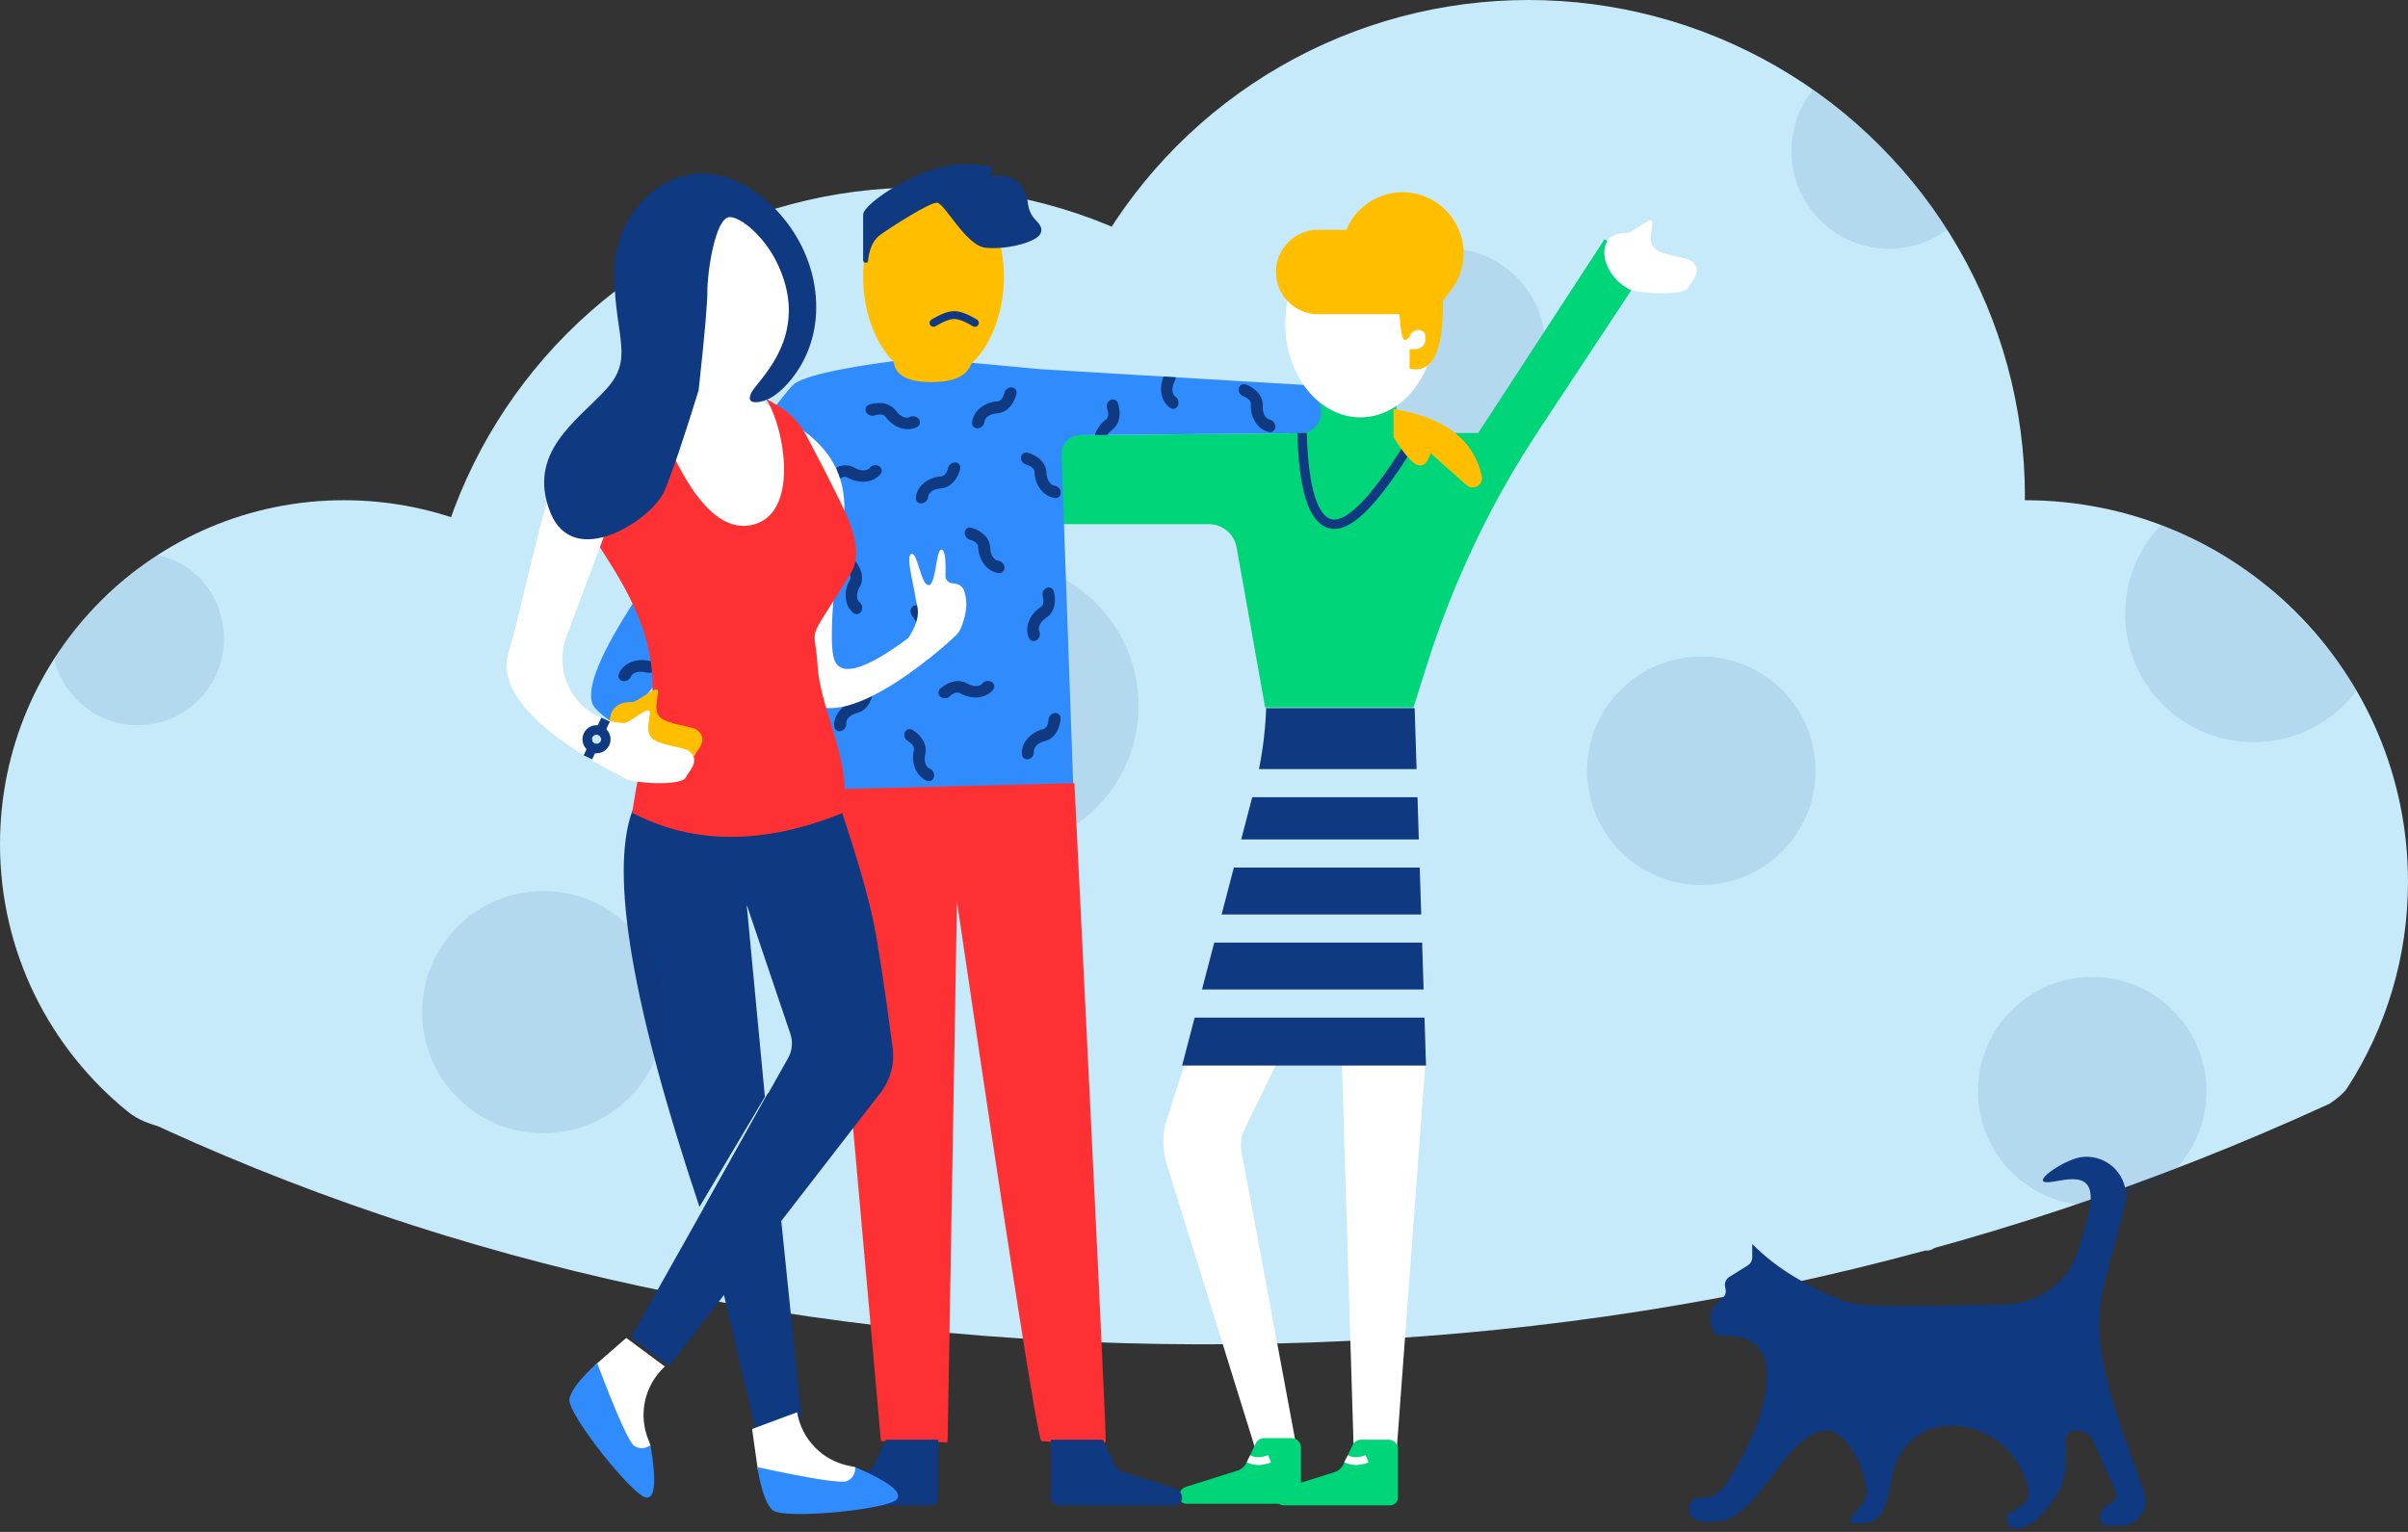 <?xml version="1.0" encoding="UTF-8"?>
<svg width="308px" height="196px" viewBox="0 0 308 196" version="1.1" xmlns="http://www.w3.org/2000/svg" xmlns:xlink="http://www.w3.org/1999/xlink">
    <rect x="0" y="0" width="308" height="196" fill="#333333" stroke="none"/>
    <!-- Generator: Sketch 48.2 (47327) - http://www.bohemiancoding.com/sketch -->
    <title>Group 2</title>
    <desc>Created with Sketch.</desc>
    <defs></defs>
    <g id="Hello-user" stroke="none" stroke-width="1" fill="none" fill-rule="evenodd" transform="translate(-26, -168)">
        <g id="Group-2" transform="translate(26, 168)">
            <g id="Group-15" transform="translate(154, 86) scale(-1, 1) translate(-154, -86) " fill="#C6EAF9">
                <circle id="Oval-29" cx="112.5" cy="63.5" r="63.5"></circle>
                <circle id="Oval-29-Copy" cx="190.5" cy="87.5" r="63.5"></circle>
                <path d="M264,152 C265.636,152 267.251,151.911 268.84,151.737 C272.644,151.321 275.515,147.182 278.964,145.859 C283.296,144.198 288.085,145.109 291.633,142.243 C301.616,134.176 308,121.834 308,108 C308,83.699 288.301,64 264,64 C239.699,64 220,83.699 220,108 C220,132.301 239.699,152 264,152 Z" id="Oval-29-Copy-2"></path>
                <path d="M42.479,132.035 C46.865,132.035 57.637,161.047 61.682,159.971 C82.596,154.404 98,135.399 98,112.811 C98,85.853 76.062,64 49,64 C21.938,64 0,85.853 0,112.811 C0,122.513 2.842,131.553 7.741,139.152 C8.278,139.986 9.239,140.65 10.015,141.21 C20.822,135.093 31.643,132.035 42.479,132.035 Z" id="Oval-29-Copy-3"></path>
                <path d="M10,141.199 C55.018,161.872 103.249,172.138 154.693,171.999 C204.448,171.863 249.797,162.105 290.741,142.724 C291.668,142.285 293.152,140.46 295.194,137.25 L299,93 L10.386,101.226 L10,141.199 Z" id="Path-69"></path>
            </g>
            <circle id="Oval-6-Copy-5" fill="#0F3980" opacity="0.1" cx="185.133" cy="44.279" r="12.5"></circle>
            <circle id="Oval-6-Copy-3" fill="#0F3980" opacity="0.1" cx="127.133" cy="90.279" r="18.5"></circle>
            <g id="Group-14-Copy" transform="translate(64, 21)">
                <g id="Group-9-Copy" transform="translate(0.8, 0)">
                    <path d="M117.6,113.903 L113.684,166.725 L108.384,165.631 L106.8,113.903 C112.683,106.032 116.283,106.032 117.6,113.903 Z" id="Path-58" fill="#FFFFFF"></path>
                    <polygon id="Path-54" fill="#FFBE00" points="50.188 12 49.767 25.306 44.421 26.476 43.2 36.476 59.799 37.2 67.17 31.286 64.876 26.926 58.442 25.306 60.502 12.411"></polygon>
                    <path d="M113.807,29.777 L113.807,34.398 L124.273,34.398 L140.435,9.6 L145.709,13.318 L132.019,34.046 C125.902,43.307 121.099,53.371 117.748,63.952 L115.985,69.521 L97.016,69.521 L93.37,49.033 C93.065,47.315 91.571,46.063 89.826,46.063 L67.364,46.063 L66.29,46.063 L66,34.753 L99.532,34.444 C101.872,34.422 103.752,32.507 103.73,30.167 C103.728,29.95 103.71,29.734 103.675,29.52 L113.807,29.777 Z" id="Path-60" fill="#00D579"></path>
                    <path d="M98.736,114.542 L94.411,123.407 C93.96,124.333 93.818,125.378 94.006,126.39 L101.139,164.711 C99.631,165.517 98.598,165.92 98.041,165.92 C97.484,165.92 96.82,165.712 96.048,165.295 L84.433,127.95 C83.845,126.058 83.856,124.031 84.466,122.145 L87.876,111.6 L98.736,114.542 Z" id="Path-59" fill="#FFFFFF"></path>
                    <path d="M40.098,81.872 L72.513,80.622 L70.973,37.162 C70.926,35.838 71.962,34.726 73.287,34.679 C73.308,34.678 73.328,34.678 73.349,34.677 L104.29,34.389 L103.18,28.322 L68.376,26.242 L59.444,25.414 C58.977,27.081 57.239,27.904 54.229,27.883 C51.219,27.863 49.644,26.969 49.503,25.2 C41.93,26.205 37.613,27.246 36.553,28.322 C35.492,29.398 28.908,38.044 16.8,54.26 L16.8,59.666 L37.899,40.902 L40.098,81.872 Z" id="Path-56" fill="#308CFC"></path>
                    <path d="M59.276,63.886 C59.013,63.538 58.554,63.503 58.252,63.807 C57.95,64.11 57.919,64.638 58.183,64.986 C58.189,64.994 58.803,65.83 58.422,66.326 C57.846,67.08 57.556,67.975 57.606,68.846 C57.645,69.538 57.907,70.159 58.342,70.595 C58.48,70.732 58.649,70.8 58.818,70.8 C59.021,70.8 59.223,70.703 59.366,70.513 C59.629,70.164 59.598,69.636 59.295,69.333 C59.15,69.188 59.069,68.987 59.054,68.735 C59.03,68.318 59.197,67.843 59.512,67.432 C60.487,66.158 59.784,64.556 59.276,63.886 Z" id="Path-Copy-11" fill="#0F3980" transform="translate(58.8, 67.2) rotate(263) translate(-58.8, -67.2) "></path>
                    <path d="M53.276,72.286 C53.013,71.938 52.554,71.903 52.252,72.207 C51.95,72.51 51.919,73.038 52.183,73.386 C52.189,73.394 52.803,74.23 52.422,74.726 C51.846,75.48 51.556,76.375 51.606,77.246 C51.645,77.938 51.907,78.559 52.342,78.995 C52.48,79.132 52.649,79.2 52.818,79.2 C53.021,79.2 53.223,79.103 53.366,78.913 C53.629,78.564 53.598,78.036 53.295,77.733 C53.15,77.588 53.069,77.387 53.054,77.135 C53.03,76.718 53.197,76.243 53.512,75.832 C54.487,74.558 53.784,72.956 53.276,72.286 Z" id="Path-Copy-17" fill="#0F3980" transform="translate(52.8, 75.6) rotate(336) translate(-52.8, -75.6) "></path>
                    <path d="M44.876,66.286 C44.613,65.938 44.154,65.903 43.852,66.207 C43.55,66.51 43.519,67.038 43.783,67.386 C43.789,67.394 44.403,68.23 44.022,68.726 C43.446,69.48 43.156,70.375 43.206,71.246 C43.245,71.938 43.507,72.559 43.942,72.995 C44.08,73.132 44.249,73.2 44.418,73.2 C44.621,73.2 44.823,73.103 44.966,72.913 C45.229,72.564 45.198,72.036 44.895,71.733 C44.75,71.588 44.669,71.387 44.654,71.135 C44.63,70.718 44.797,70.243 45.112,69.832 C46.087,68.558 45.384,66.956 44.876,66.286 Z" id="Path-Copy-19" fill="#0F3980" transform="translate(44.4, 69.6) rotate(399) translate(-44.4, -69.6) "></path>
                    <path d="M68.876,69.886 C68.613,69.538 68.154,69.503 67.852,69.807 C67.55,70.11 67.519,70.638 67.783,70.986 C67.789,70.994 68.403,71.83 68.022,72.326 C67.446,73.08 67.156,73.975 67.206,74.846 C67.245,75.538 67.507,76.159 67.942,76.595 C68.08,76.732 68.249,76.8 68.418,76.8 C68.621,76.8 68.823,76.703 68.966,76.513 C69.229,76.164 69.198,75.636 68.895,75.333 C68.75,75.188 68.669,74.987 68.654,74.735 C68.63,74.318 68.797,73.843 69.112,73.432 C70.087,72.158 69.384,70.556 68.876,69.886 Z" id="Path-Copy-18" fill="#0F3980" transform="translate(68.4, 73.2) rotate(399) translate(-68.4, -73.2) "></path>
                    <path d="M61.635,46.079 C61.372,45.732 60.913,45.696 60.611,46 C60.309,46.303 60.278,46.831 60.542,47.179 C60.548,47.188 61.161,48.024 60.781,48.519 C60.205,49.273 59.914,50.168 59.964,51.039 C60.004,51.731 60.266,52.352 60.701,52.788 C60.839,52.926 61.008,52.993 61.177,52.993 C61.38,52.993 61.582,52.896 61.725,52.706 C61.988,52.358 61.957,51.83 61.654,51.527 C61.509,51.381 61.428,51.18 61.413,50.928 C61.389,50.511 61.556,50.036 61.871,49.625 C62.846,48.351 62.143,46.749 61.635,46.079 Z" id="Path-Copy-23" fill="#0F3980" transform="translate(61.159, 49.393) rotate(321) translate(-61.159, -49.393) "></path>
                    <path d="M53.276,56.686 C53.013,56.338 52.554,56.303 52.252,56.607 C51.95,56.91 51.919,57.438 52.183,57.786 C52.189,57.794 52.803,58.63 52.422,59.126 C51.846,59.88 51.556,60.775 51.606,61.646 C51.645,62.338 51.907,62.959 52.342,63.395 C52.48,63.532 52.649,63.6 52.818,63.6 C53.021,63.6 53.223,63.503 53.366,63.313 C53.629,62.964 53.598,62.436 53.295,62.133 C53.15,61.988 53.069,61.787 53.054,61.535 C53.03,61.118 53.197,60.643 53.512,60.232 C54.487,58.958 53.784,57.356 53.276,56.686 Z" id="Path-Copy-22" fill="#0F3980" transform="translate(52.8, 60) rotate(353) translate(-52.8, -60) "></path>
                    <path d="M44.876,50.686 C44.613,50.338 44.154,50.303 43.852,50.607 C43.55,50.91 43.519,51.438 43.783,51.786 C43.789,51.794 44.403,52.63 44.022,53.126 C43.446,53.88 43.156,54.775 43.206,55.646 C43.245,56.338 43.507,56.959 43.942,57.395 C44.08,57.532 44.249,57.6 44.418,57.6 C44.621,57.6 44.823,57.503 44.966,57.313 C45.229,56.964 45.198,56.436 44.895,56.133 C44.75,55.988 44.669,55.787 44.654,55.535 C44.63,55.118 44.797,54.643 45.112,54.232 C46.087,52.958 45.384,51.356 44.876,50.686 Z" id="Path-Copy-21" fill="#0F3980" transform="translate(44.4, 54) rotate(353) translate(-44.4, -54) "></path>
                    <path d="M68.876,54.286 C68.613,53.938 68.154,53.903 67.852,54.207 C67.55,54.51 67.519,55.038 67.783,55.386 C67.789,55.394 68.403,56.23 68.022,56.726 C67.446,57.48 67.156,58.375 67.206,59.246 C67.245,59.938 67.507,60.559 67.942,60.995 C68.08,61.132 68.249,61.2 68.418,61.2 C68.621,61.2 68.823,61.103 68.966,60.913 C69.229,60.564 69.198,60.036 68.895,59.733 C68.75,59.588 68.669,59.387 68.654,59.135 C68.63,58.718 68.797,58.243 69.112,57.832 C70.087,56.558 69.384,54.956 68.876,54.286 Z" id="Path-Copy-20" fill="#0F3980" transform="translate(68.4, 57.6) rotate(380) translate(-68.4, -57.6) "></path>
                    <path d="M44.876,36.286 C44.613,35.938 44.154,35.903 43.852,36.207 C43.55,36.51 43.519,37.038 43.783,37.386 C43.789,37.394 44.403,38.23 44.022,38.726 C43.446,39.48 43.156,40.375 43.206,41.246 C43.245,41.938 43.507,42.559 43.942,42.995 C44.08,43.132 44.249,43.2 44.418,43.2 C44.621,43.2 44.823,43.103 44.966,42.913 C45.229,42.564 45.198,42.036 44.895,41.733 C44.75,41.588 44.669,41.387 44.654,41.135 C44.63,40.718 44.797,40.243 45.112,39.832 C46.087,38.558 45.384,36.956 44.876,36.286 Z" id="Path-Copy-26" fill="#0F3980" transform="translate(44.4, 39.6) rotate(263) translate(-44.4, -39.6) "></path>
                    <path d="M49.87,28.886 C49.606,28.538 49.148,28.503 48.846,28.807 C48.544,29.11 48.513,29.638 48.777,29.986 C48.783,29.994 49.396,30.83 49.016,31.326 C48.439,32.08 48.149,32.975 48.199,33.846 C48.239,34.538 48.5,35.159 48.936,35.595 C49.073,35.733 49.243,35.8 49.412,35.8 C49.614,35.8 49.816,35.703 49.96,35.513 C50.223,35.164 50.191,34.636 49.889,34.333 C49.743,34.188 49.662,33.987 49.648,33.735 C49.624,33.318 49.791,32.843 50.105,32.432 C51.08,31.158 50.378,29.556 49.87,28.886 Z" id="Path-Copy-25" fill="#0F3980" transform="translate(49.394, 32.2) rotate(287) translate(-49.394, -32.2) "></path>
                    <path d="M55.676,37.486 C55.413,37.138 54.954,37.103 54.652,37.407 C54.35,37.71 54.319,38.238 54.583,38.586 C54.589,38.594 55.203,39.43 54.822,39.926 C54.246,40.68 53.956,41.575 54.006,42.446 C54.045,43.138 54.307,43.759 54.742,44.195 C54.88,44.332 55.049,44.4 55.218,44.4 C55.421,44.4 55.623,44.303 55.766,44.113 C56.029,43.764 55.998,43.236 55.695,42.933 C55.55,42.788 55.469,42.587 55.454,42.335 C55.43,41.918 55.597,41.443 55.912,41.032 C56.887,39.758 56.184,38.156 55.676,37.486 Z" id="Path-Copy-24" fill="#0F3980" transform="translate(55.2, 40.8) rotate(409) translate(-55.2, -40.8) "></path>
                    <path d="M68.835,36.479 C68.572,36.132 68.113,36.096 67.811,36.4 C67.509,36.703 67.478,37.231 67.742,37.579 C67.748,37.588 68.361,38.424 67.981,38.919 C67.405,39.673 67.114,40.568 67.164,41.439 C67.204,42.131 67.466,42.752 67.901,43.188 C68.039,43.326 68.208,43.393 68.377,43.393 C68.58,43.393 68.782,43.296 68.925,43.106 C69.188,42.758 69.157,42.23 68.854,41.927 C68.709,41.781 68.628,41.58 68.613,41.328 C68.589,40.911 68.756,40.436 69.071,40.025 C70.046,38.751 69.343,37.149 68.835,36.479 Z" id="Path-Copy-28" fill="#0F3980" transform="translate(68.359, 39.793) rotate(321) translate(-68.359, -39.793) "></path>
                    <path d="M62.876,27.886 C62.613,27.538 62.154,27.503 61.852,27.807 C61.55,28.11 61.519,28.638 61.783,28.986 C61.789,28.994 62.403,29.83 62.022,30.326 C61.446,31.08 61.156,31.975 61.206,32.846 C61.245,33.538 61.507,34.159 61.942,34.595 C62.08,34.732 62.249,34.8 62.418,34.8 C62.621,34.8 62.823,34.703 62.966,34.513 C63.229,34.164 63.198,33.636 62.895,33.333 C62.75,33.188 62.669,32.987 62.654,32.735 C62.63,32.318 62.797,31.843 63.112,31.432 C64.087,30.158 63.384,28.556 62.876,27.886 Z" id="Path-Copy-27" fill="#0F3980" transform="translate(62.4, 31.2) rotate(409) translate(-62.4, -31.2) "></path>
                    <path d="M96.476,27.886 C96.213,27.538 95.754,27.503 95.452,27.807 C95.15,28.11 95.119,28.638 95.383,28.986 C95.389,28.994 96.003,29.83 95.622,30.326 C95.046,31.08 94.756,31.975 94.806,32.846 C94.845,33.538 95.107,34.159 95.542,34.595 C95.68,34.732 95.849,34.8 96.018,34.8 C96.221,34.8 96.423,34.703 96.566,34.513 C96.829,34.164 96.798,33.636 96.495,33.333 C96.35,33.188 96.269,32.987 96.254,32.735 C96.23,32.318 96.397,31.843 96.712,31.432 C97.687,30.158 96.984,28.556 96.476,27.886 Z" id="Path-Copy-29" fill="#0F3980" transform="translate(96, 31.2) rotate(686) translate(-96, -31.2) "></path>
                    <path d="M84.437,27.058 C83.946,27.772 83.703,28.596 83.749,29.4 C83.789,30.091 84.05,30.712 84.486,31.148 C84.623,31.286 84.793,31.353 84.962,31.353 C85.165,31.353 85.366,31.256 85.51,31.066 C85.773,30.718 85.741,30.19 85.439,29.887 C85.293,29.741 85.212,29.54 85.198,29.288 C85.174,28.871 85.341,28.396 85.655,27.985 C85.787,27.813 85.888,27.635 85.963,27.454 L84.437,27.058 Z" id="Path-Copy-30" fill="#0F3980" transform="translate(84.853, 29.206) rotate(709) translate(-84.853, -29.206) "></path>
                    <path d="M77.573,30.328 C77.309,29.98 76.851,29.944 76.549,30.248 C76.247,30.552 76.216,31.08 76.479,31.428 C76.486,31.436 77.099,32.272 76.719,32.768 C76.185,33.465 75.897,34.283 75.896,35.092 L77.418,34.63 C77.493,34.372 77.625,34.112 77.808,33.873 C78.783,32.6 78.081,30.997 77.573,30.328 Z" id="Path-Copy-31" fill="#0F3980" transform="translate(77.096, 32.567) rotate(736) translate(-77.096, -32.567) "></path>
                    <path d="M97.151,69.6 L116.143,69.6 L117.6,115.336 L86.4,115.336 L95.64,79.963 C96.525,76.575 97.032,73.099 97.151,69.6 Z" id="Path-57" fill="#0F3980"></path>
                    <path d="M40.464,80.014 L47.874,163.375 L56.402,163.526 L57.602,94.348 C64.374,140.366 67.975,163.375 68.405,163.375 C69.05,163.375 76.531,164.357 76.629,163.375 C76.694,162.72 75.359,134.661 72.624,79.2 L40.464,80.014 Z" id="Path-51" fill="#FD3133"></path>
                    <path d="M101.6,164.2 L101.6,170.44 C101.6,170.97 101.17,171.4 100.64,171.4 L86.945,171.4 C86.423,171.4 86,170.977 86,170.455 L86,170.455 C86,169.893 86.365,169.396 86.901,169.227 L93.472,167.162 C93.98,167.003 94.398,166.639 94.628,166.159 L95.813,163.682 C96.013,163.265 96.434,163 96.896,163 L100.4,163 C101.063,163 101.6,163.537 101.6,164.2 Z" id="Path-52-Copy-2" fill="#00D579"></path>
                    <path d="M114,164.4 L114,170.64 C114,171.17 113.57,171.6 113.04,171.6 L99.345,171.6 C98.823,171.6 98.4,171.177 98.4,170.655 L98.4,170.655 C98.4,170.093 98.765,169.596 99.301,169.427 L105.872,167.362 C106.38,167.203 106.798,166.839 107.028,166.359 L108.213,163.882 C108.413,163.465 108.834,163.2 109.296,163.2 L112.8,163.2 C113.463,163.2 114,163.737 114,164.4 Z" id="Path-52-Copy-3" fill="#00D579"></path>
                    <path d="M86.4,163.2 L86.4,170.64 C86.4,171.17 85.97,171.6 85.44,171.6 L70.545,171.6 C70.023,171.6 69.6,171.177 69.6,170.655 L69.6,170.655 C69.6,170.093 69.965,169.596 70.501,169.427 L77.072,167.362 C77.58,167.203 77.998,166.839 78.228,166.359 L79.74,163.2 L86.4,163.2 Z" id="Path-52-Copy" fill="#0F3980" transform="translate(78, 167.4) scale(-1, 1) translate(-78, -167.4) "></path>
                    <path d="M55.2,163.2 L55.2,170.64 C55.2,171.17 54.77,171.6 54.24,171.6 L39.345,171.6 C38.823,171.6 38.4,171.177 38.4,170.655 L38.4,170.655 C38.4,170.093 38.765,169.596 39.301,169.427 L45.872,167.362 C46.38,167.203 46.798,166.839 47.028,166.359 L48.54,163.2 L55.2,163.2 Z" id="Path-52-Copy-8" fill="#0F3980"></path>
                    <path d="M21.574,82.8 C36.554,74.791 45.482,74.791 48.358,82.8 C51.234,90.809 48.365,107.68 39.75,133.413 L31.383,119.335 L33.716,94.73 L28.126,111.27 C27.777,112.302 27.883,113.433 28.417,114.383 L48.529,150.121 L43.65,153.782 L16.585,118.795 C15.335,117.18 14.78,115.133 15.043,113.107 C16.042,105.409 16.859,100.029 17.493,96.97 C18.211,93.506 19.571,88.783 21.574,82.8 Z" id="Path-46" fill="#0F3980" transform="translate(32.209, 115.288) scale(-1, 1) translate(-32.209, -115.288) "></path>
                    <ellipse id="Oval-23" fill="#FFBE00" cx="54.6" cy="14.4" rx="9" ry="13.2"></ellipse>
                    <path d="M54.601,20.312 C55.712,19.646 56.594,19.312 57.248,19.312 C57.903,19.312 58.785,19.646 59.896,20.312" id="Path-19" stroke="#0F3980" stroke-linecap="round"></path>
                    <path d="M17.101,68.908 L21.662,63.254 C31.461,56.737 38.056,49.338 41.449,41.056 C44.841,32.774 42.531,29.712 34.518,31.869 C16.23,54.123 8.518,66.72 11.382,69.662 C14.246,72.604 16.152,72.352 17.101,68.908 Z" id="Path-55" fill="#308CFC"></path>
                    <path d="M44.597,60.611 C42.744,57.646 43.534,56.747 43.725,55.306 C43.915,53.865 44.997,50.076 44.218,49.86 C43.439,49.644 43.013,53.865 42.033,53.865 C41.053,53.865 41.105,49.264 40.382,49.313 C39.961,49.341 39.793,50.447 39.876,52.631 L39.876,52.631 C39.896,53.148 39.502,53.588 38.986,53.625 C38.165,53.684 37.662,54.011 37.476,54.607 C37.101,55.804 37.188,56.609 37.278,57.226 C37.42,58.195 37.86,59.469 38.268,60.015 C38.675,60.561 52.339,73.198 57.454,68.591 C61.511,64.936 55.31,44.514 53.133,43.205 C52.566,42.864 55.435,60.696 53.999,63.625 C53.041,65.578 49.907,64.573 44.597,60.611 Z" id="Path-49" fill="#FFFFFF" transform="translate(48, 56.4) scale(-1, 1) translate(-48, -56.4) "></path>
                    <path d="M37.231,33.6 C41.39,36.308 43.376,39.931 43.188,44.469 C42.906,51.276 34.054,58.472 37.459,58.472 C38.146,58.472 37.273,67.078 34.006,64.218 C32.275,62.701 36.648,60.896 36.438,55.5 C36.288,51.627 36.552,44.327 37.231,33.6 Z" id="Path-47" fill="#FFFFFF"></path>
                    <path d="M18.105,60.953 C17.841,60.606 17.382,60.57 17.08,60.874 C16.778,61.177 16.748,61.705 17.011,62.053 C17.017,62.062 17.631,62.898 17.251,63.393 C16.674,64.147 16.384,65.042 16.434,65.913 C16.474,66.605 16.735,67.226 17.17,67.662 C17.308,67.8 17.477,67.867 17.646,67.867 C17.849,67.867 18.051,67.77 18.194,67.58 C18.458,67.232 18.426,66.704 18.123,66.401 C17.978,66.255 17.897,66.054 17.883,65.802 C17.859,65.385 18.025,64.91 18.34,64.499 C19.315,63.225 18.613,61.623 18.105,60.953 Z" id="Path-Copy-32" fill="#0F3980" transform="translate(17.628, 64.267) rotate(1146) translate(-17.628, -64.267) "></path>
                    <path d="M19.2,39.829 C21.601,43.016 23.648,45.222 25.342,46.446 C27.036,47.67 29.864,48.988 33.826,50.4 L37.2,33.443 L30.499,28.815 L19.2,27.6 L19.2,39.829 Z" id="Path-43" fill="#FFFFFF"></path>
                    <path d="M6.322,39.654 C4.757,36.171 8.895,33.32 18.736,31.101 C22.702,41.93 26.839,46.966 31.147,46.208 C37.609,45.072 35.58,33.701 33.161,30 L34.695,30.9 C36.232,31.802 37.488,33.113 38.322,34.689 C41.569,40.824 43.46,44.664 43.994,46.208 C44.895,48.816 44.986,50.792 43.994,52.401 C38.064,62.02 39.437,58.439 39.776,64.209 C40.115,69.979 44.511,77.105 42.895,83.055 C32.866,87.081 23.964,87.081 16.189,83.055 C15.83,83.847 16.521,79.805 18.261,70.93 C20.87,57.617 10.384,48.694 6.322,39.654 Z" id="Path-42" fill="#FD3133"></path>
                    <path d="M16.03,68.833 C16.703,68.861 18.874,66.9 19.271,67.24 C19.668,67.579 18.582,69.72 19.597,70.736 C20.611,71.753 23.697,71.848 24.424,72.445 C25.933,73.684 24.235,75.115 23.978,75.748 C23.486,76.96 17.306,76.493 16.416,76.03 C12.566,74.029 11.856,68.658 16.03,68.833 Z" id="Path-44-Copy-2" fill="#FFBE00"></path>
                    <path d="M143.23,8.833 C143.903,8.861 146.074,6.9 146.471,7.24 C146.868,7.579 145.782,9.72 146.797,10.736 C147.811,11.753 150.897,11.848 151.624,12.445 C153.133,13.684 151.435,15.115 151.178,15.748 C150.686,16.96 144.506,16.493 143.616,16.03 C139.766,14.029 139.056,8.658 143.23,8.833 Z" id="Path-44-Copy-3" fill="#FFFFFF"></path>
                    <path d="M14.077,43.281 L7.654,60.451 C6.068,64.692 8.219,69.415 12.459,71.001 C13.27,71.304 14.123,71.477 14.988,71.514 C14.988,71.514 14.988,71.514 14.988,71.514 C15.661,71.542 17.832,69.581 18.229,69.92 C18.626,70.26 17.541,72.401 18.555,73.417 C19.57,74.433 22.655,74.529 23.382,75.126 C24.891,76.364 23.193,77.796 22.936,78.429 C22.445,79.641 16.264,79.174 15.374,78.711 C11.524,76.71 -1.864,69.838 0.219,62.632 C2.697,54.055 5.451,38.537 7.909,37.366 C9.547,36.585 11.603,38.557 14.077,43.281 Z" id="Path-44" fill="#FFFFFF"></path>
                    <ellipse id="Oval-22" fill="#FFFFFF" cx="27.6" cy="18" rx="9.6" ry="12"></ellipse>
                    <path d="M25.679,1.222 C19.698,0.802 13.572,6.368 13.764,14.418 C13.955,22.469 16.342,24.931 12.614,28.934 C8.887,32.936 2.583,36.983 5.587,44.547 C8.591,52.11 18.673,45.415 20.185,41.817 C21.193,39.419 22.651,35.125 24.56,28.934 C25.321,21.959 25.694,17.723 25.679,16.225 C25.657,13.979 26.662,6.872 28.498,6.779 C29.884,6.709 32.943,9.191 34.62,12.689 C38.516,20.817 33.674,26.153 31.844,28.458 C30.014,30.763 31.916,30.811 33.653,29.965 C35.389,29.119 40.468,24.382 39.472,16.225 C38.475,8.069 31.66,1.643 25.679,1.222 Z" id="Path-38" fill="#0F3980"></path>
                    <polygon id="Path-48" fill="#0F3980" points="25.2 133.595 31.931 162.329 37.707 160.359 33.446 118.8"></polygon>
                    <g id="Group-30" transform="translate(31.2, 159.6)">
                        <path d="M0.195,2.233 L0.941,7.49 L9.87,10.8 C11.479,10.138 12.499,9.649 12.932,9.335 C14.411,8.259 13.519,7.257 13.454,7.159 C13.424,7.115 13.195,7.055 12.765,6.978 L12.765,6.978 C9.267,6.351 6.541,3.593 5.955,0.088 L0.195,2.233 Z" id="Path-50" fill="#FFFFFF"></path>
                        <path d="M6.358,7.111 C2.033,8.985 0.268,10.362 1.064,11.242 C2.257,12.564 15.779,13.885 17.01,12.564 C17.83,11.683 18.453,9.865 18.879,7.111 C11.885,8.629 8.049,9.22 7.373,8.882 C6.697,8.545 6.358,7.954 6.358,7.111 Z" id="Path-45" fill="#308CFC" transform="translate(9.879, 10.111) scale(-1, 1) translate(-9.879, -10.111) "></path>
                    </g>
                    <g id="Group-30-Copy" transform="translate(16.764, 160.446) rotate(57) translate(-16.764, -160.446) translate(7.164, 153.846)">
                        <path d="M0.195,2.233 L0.941,7.49 L9.87,10.8 C11.479,10.138 12.499,9.649 12.932,9.335 C14.411,8.259 13.519,7.257 13.454,7.159 C13.424,7.115 13.195,7.055 12.765,6.978 L12.765,6.978 C9.267,6.351 6.541,3.593 5.955,0.088 L0.195,2.233 Z" id="Path-50" fill="#FFFFFF"></path>
                        <path d="M6.358,7.111 C2.033,8.985 0.268,10.362 1.064,11.242 C2.257,12.564 15.779,13.885 17.01,12.564 C17.83,11.683 18.453,9.865 18.879,7.111 C11.885,8.629 8.049,9.22 7.373,8.882 C6.697,8.545 6.358,7.954 6.358,7.111 Z" id="Path-45" fill="#308CFC" transform="translate(9.879, 10.111) scale(-1, 1) translate(-9.879, -10.111) "></path>
                    </g>
                    <path d="M46.235,12.297 C46.407,10.745 46.934,9.655 47.816,9.028 C49.138,8.087 54.12,4.865 55.066,4.936 C56.011,5.007 58.747,10.393 61.191,10.686 C63.635,10.979 67.412,10.122 68.196,9.028 C68.575,8.498 68.426,7.902 67.748,7.24 L67.748,7.24 C67.163,6.668 66.79,5.914 66.69,5.102 C66.344,2.27 64.638,1.092 61.572,1.568 C63.018,0.492 61.965,-0.03 58.412,0.001 C53.082,0.048 45.6,5.002 45.6,6.462 C45.6,7.435 45.6,9.38 45.6,12.297 C45.627,12.501 45.739,12.607 45.938,12.614 C46.136,12.621 46.235,12.516 46.235,12.297 Z" id="Path-62-Copy" fill="#0F3980"></path>
                    <rect id="Rectangle-42" fill="#00D579" x="100.8" y="31.2" width="4.8" height="4.8"></rect>
                    <path d="M101.375,34.426 C102.975,34.426 104.193,33.297 104.193,31.697 C104.193,30.097 102.897,28.8 101.297,28.8 C99.697,28.8 98.4,30.097 98.4,31.697 C98.4,32.896 99.113,33.986 100.152,34.426 C100.7,34.426 101.108,34.426 101.375,34.426 Z" id="Oval-25" fill="#308CFC"></path>
                    <ellipse id="Oval-22-Copy-2" fill="#FFFFFF" transform="translate(109.2, 20.4) scale(-1, 1) translate(-109.2, -20.4) " cx="109.2" cy="20.4" rx="9.6" ry="12"></ellipse>
                    <path d="M107.398,8.4 C108.573,5.581 111.355,3.6 114.6,3.6 C118.908,3.6 122.4,7.092 122.4,11.4 C122.4,13.39 121.655,15.207 120.428,16.585 C120.233,16.907 120.006,17.207 119.751,17.481 C119.757,17.696 119.759,17.917 119.758,18.143 C119.741,24.158 118.319,26.827 115.493,26.15 L115.493,23.684 L116.289,23.678 C116.97,23.672 117.518,23.118 117.518,22.438 L117.518,22.076 C117.518,21.597 117.13,21.209 116.65,21.209 C116.181,21.209 115.756,21.483 115.562,21.91 C115.386,22.299 115.158,22.496 114.88,22.501 C114.579,22.507 114.352,21.406 114.2,19.2 L103.8,19.2 C100.818,19.2 98.4,16.782 98.4,13.8 C98.4,10.818 100.818,8.4 103.8,8.4 L107.398,8.4 Z" id="Combined-Shape" fill="#FFBE00"></path>
                    <path d="M117.6,79.2 L94.8,79.2" id="Path-75-Copy-4" stroke="#C6EAF9" stroke-width="3.6"></path>
                    <path d="M117.6,88.2 L92.4,88.2" id="Path-75-Copy-5" stroke="#C6EAF9" stroke-width="3.6"></path>
                    <path d="M117.6,97.8 L88.8,97.8" id="Path-75-Copy-9" stroke="#C6EAF9" stroke-width="3.6"></path>
                    <path d="M117.6,107.4 L87.6,107.4" id="Path-75-Copy-7" stroke="#C6EAF9" stroke-width="3.6"></path>
                    <path d="M10.396,75.905 C11.905,72.681 12.659,71.069 12.659,71.069" id="Path-74" stroke="#0F3980" stroke-width="1.2"></path>
                    <path d="M11.498,74.185 C11.829,74.185 12.098,73.917 12.098,73.585 C12.098,73.254 11.829,72.985 11.498,72.985 C11.166,72.985 10.898,73.254 10.898,73.585 C10.898,73.917 11.166,74.185 11.498,74.185 Z" id="Oval-26" stroke="#0F3980" stroke-width="2.4" fill="#C6EAF9"></path>
                    <path d="M101.741,34.397 C101.939,41.521 103.129,45.39 105.312,46.003 C107.494,46.616 110.754,43.46 115.09,36.535" id="Path-5" stroke="#0F3980" stroke-width="1.2"></path>
                    <path d="M113.24,36.406 C115.185,38.217 116.521,39.102 117.247,39.061 C117.973,39.02 118.336,38.384 118.336,37.155 L123.842,39.915 C124.434,40.212 125.155,39.973 125.452,39.38 C125.626,39.033 125.621,38.623 125.439,38.279 C123.175,34.02 118.799,32.241 112.312,32.942 L113.24,36.406 Z" id="Path-63" fill="#FFBE00" transform="translate(118.946, 36.418) rotate(15) translate(-118.946, -36.418) "></path>
                    <path d="M94.886,165.637 C95.27,165.837 95.694,165.937 96.159,165.937 C96.624,165.937 97.098,165.837 97.581,165.637" id="Path-2" stroke="#FFFFFF"></path>
                    <path d="M107.367,165.637 C107.75,165.837 108.174,165.937 108.639,165.937 C109.104,165.937 109.578,165.837 110.061,165.637" id="Path-2-Copy" stroke="#FFFFFF"></path>
                </g>
            </g>
            <path d="M287.543,94.732 C294.052,94.732 299.676,90.944 302.332,85.453 C299.567,82.028 294.983,78.385 288.58,74.523 C284.3,71.704 273.862,69.227 273.699,69.481 C272.069,72.031 271.124,75.062 271.124,78.313 C271.124,87.381 278.475,94.732 287.543,94.732 Z" id="Oval-6" fill="#0F3980" opacity="0.1" transform="translate(286.728, 82.098) rotate(11) translate(-286.728, -82.098) "></path>
            <path d="M241.502,31.701 C244.366,31.701 247.005,30.738 249.113,29.118 C249.23,29.028 249.345,28.937 249.458,28.843 C246.202,24.586 243.454,21.418 241.213,19.341 C238.973,17.264 235.685,14.786 231.35,11.907 C229.873,13.96 229.002,16.479 229.002,19.201 C229.002,26.105 234.599,31.701 241.502,31.701 Z" id="Oval-6-Copy-7" fill="#0F3980" opacity="0.1" transform="translate(239.23, 21.804) rotate(3) translate(-239.23, -21.804) "></path>
            <circle id="Oval-6-Copy-2" fill="#0F3980" opacity="0.1" cx="267.611" cy="139.611" r="14.611"></circle>
            <circle id="Oval-6-Copy-6" fill="#0F3980" opacity="0.1" cx="217.611" cy="98.611" r="14.611"></circle>
            <circle id="Oval-6-Copy" fill="#0F3980" opacity="0.1" cx="69.5" cy="129.5" r="15.5"></circle>
            <path d="M17.633,92.779 C23.708,92.779 28.633,87.854 28.633,81.779 C28.633,76.461 25.18,72.066 20.165,71.043 C19.837,70.976 16.485,73.601 13.434,76.448 C9.446,80.169 6.874,84.133 7.004,84.624 C8.258,89.32 12.542,92.779 17.633,92.779 Z" id="Oval-6-Copy-4" fill="#0F3980" opacity="0.1"></path>
            <path d="M218.834,168.102 C218.663,168.737 218.746,169.425 219.082,170.164 L219.082,170.164 C219.282,170.603 219.725,170.88 220.207,170.867 C224.325,170.757 226.25,172.691 225.982,176.672 C225.725,180.509 223.956,184.951 220.676,189.996 L220.676,189.996 C220.077,190.918 219.089,191.516 217.994,191.619 L217.093,191.703 C216.516,191.758 216.06,192.217 216.01,192.794 C215.868,194.43 217.244,195.023 220.139,194.573 C225.282,193.775 228.405,183.281 233.555,183.051 C236.586,183.051 238.939,189 238.717,191.144 C238.494,193.288 234.594,194.93 237.974,194.93 C241.029,194.93 241.363,192.256 242.111,188.501 C242.114,188.482 242.118,188.463 242.122,188.444 L242.122,188.444 C242.827,184.93 245.914,182.401 249.499,182.401 L249.499,182.401 C253.372,182.401 256.904,184.615 258.592,188.1 C259.648,190.278 259.702,191.741 258.755,192.489 C258.185,192.94 257.704,193.254 257.311,193.433 L257.311,193.434 C256.745,193.691 256.495,194.359 256.753,194.925 C256.941,195.339 257.36,195.599 257.815,195.584 C257.815,195.584 257.815,195.584 257.815,195.584 C259.522,195.528 261.28,194.074 263.087,191.222 L263.087,191.222 C263.818,190.069 264.205,188.732 264.205,187.368 L264.205,184.251 C264.205,183.589 264.743,183.051 265.405,183.051 L265.676,183.051 C266.571,183.051 267.381,183.578 267.745,184.395 L270.574,190.749 C270.833,191.33 270.594,192.011 270.03,192.303 L269.553,192.55 C268.964,192.855 268.595,193.463 268.595,194.126 L268.595,194.126 C268.595,194.722 269.078,195.205 269.674,195.205 L271.255,195.205 C272.292,195.205 273.263,194.698 273.855,193.847 L273.855,193.847 C274.448,192.995 274.593,191.909 274.243,190.931 L271.636,183.632 C270.498,180.446 269.595,177.181 268.933,173.863 L268.933,173.863 C268.278,170.583 268.38,167.198 269.231,163.964 L271.766,154.333 C272.475,151.637 270.865,148.876 268.168,148.166 C267.556,148.005 266.918,147.961 266.289,148.035 C266.289,148.035 266.289,148.035 266.289,148.035 C264.205,148.282 259.944,151.132 261.713,151.256 C263.481,151.381 268.656,148.876 267.147,155.216 C266.757,156.853 266.32,158.429 265.835,159.945 L265.835,159.945 C264.54,163.988 260.834,166.773 256.59,166.892 C244.66,167.225 237.992,167.156 236.586,166.685 C234.116,165.857 232.31,165.049 229.403,163.294 C227.465,162.125 225.706,160.748 224.127,159.164 L224.127,160.88 C224.127,161.294 223.913,161.679 223.562,161.898 L221.191,163.378 C220.762,163.646 220.547,164.153 220.653,164.647 L220.715,164.94 C220.812,165.392 220.641,165.859 220.275,166.141 C219.505,166.735 219.025,167.389 218.834,168.102 Z" id="Path-65-Copy" fill="#0F3980"></path>
        </g>
    </g>
</svg>